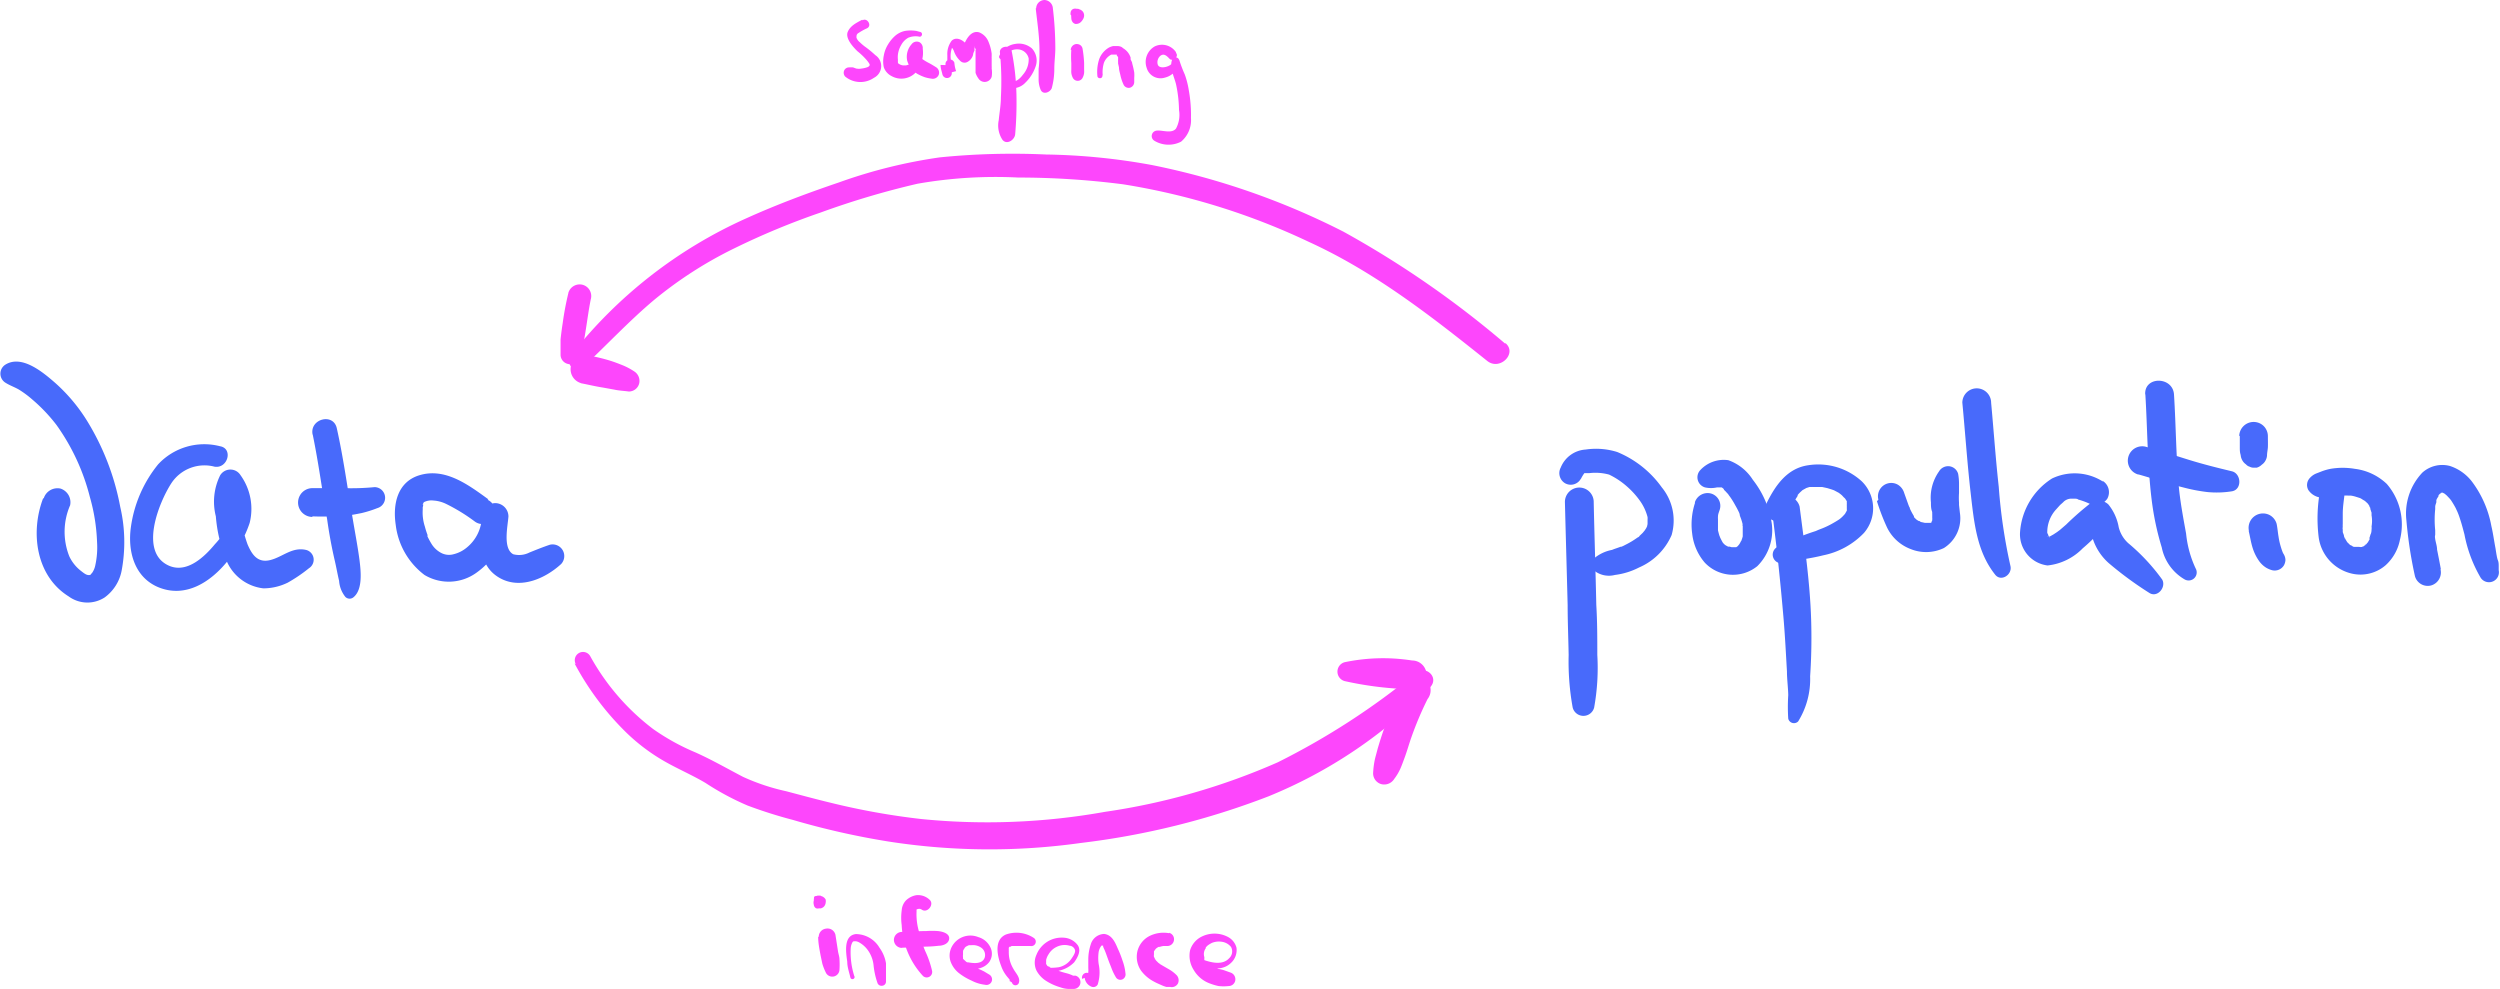 <svg id="Layer_1" data-name="Layer 1" xmlns="http://www.w3.org/2000/svg" viewBox="0 0 173.62 68.68"><defs><style>.cls-1{fill:#486afb;}.cls-2{fill:#fd46fc;}</style></defs><path class="cls-1" d="M62.29,188.53a4.37,4.37,0,0,0-4.3,1.26,8.82,8.82,0,0,0-1.89,4.36c-.23,1.64.22,3.45,1.88,4.16,1.9.8,3.65-.34,4.83-1.8a7.48,7.48,0,0,0,1.54-2.66,4,4,0,0,0-.63-3.3.83.83,0,0,0-1.42,0A4.13,4.13,0,0,0,62,193.4a10,10,0,0,0,.71,3,3.16,3.16,0,0,0,2.59,2A3.87,3.87,0,0,0,67,198a10.63,10.63,0,0,0,1.47-1,.7.7,0,0,0-.17-1.26c-1-.25-1.66.49-2.54.7s-1.27-.42-1.56-1.1a9.62,9.62,0,0,1-.5-2.12,3.93,3.93,0,0,1,.09-2.07l-1.2.51a1.85,1.85,0,0,1,.41,2,5.23,5.23,0,0,1-1.07,1.68c-.71.86-1.9,2-3.13,1.51-2.18-.89-.77-4.39.11-5.75a2.75,2.75,0,0,1,3-1.15c.92.15,1.31-1.26.38-1.42Z" transform="translate(-47.01 -157.54)"/><path class="cls-1" d="M50,192.16c-.89,2.35-.5,5.38,1.78,6.8a2.2,2.2,0,0,0,2.5.07,3,3,0,0,0,1.18-1.87,10.8,10.8,0,0,0-.1-4.42,17.5,17.5,0,0,0-2.32-6,11.86,11.86,0,0,0-2.43-2.81c-.79-.67-2.15-1.73-3.22-1.07a.74.74,0,0,0,0,1.26c.3.19.63.3.94.48a7,7,0,0,1,.94.7,11.46,11.46,0,0,1,1.66,1.75,14.83,14.83,0,0,1,2.32,5,13,13,0,0,1,.5,3.13,5.78,5.78,0,0,1-.12,1.61,1.4,1.4,0,0,1-.24.56c.06-.09-.07.08-.1.11s-.11.06,0,0c-.23.07-.4-.07-.68-.29a2.75,2.75,0,0,1-.79-1,4.62,4.62,0,0,1,.06-3.54,1,1,0,0,0-.67-1.16,1,1,0,0,0-1.16.67Z" transform="translate(-47.01 -157.54)"/><path class="cls-1" d="M68.73,187.73c.41,2,.66,3.92,1,5.88.14,1,.31,1.92.53,2.87.11.47.19.94.3,1.4A2,2,0,0,0,71,199a.42.42,0,0,0,.58,0c.63-.54.49-1.8.4-2.54-.13-1-.34-2.07-.51-3.11-.34-2-.62-4.06-1.07-6.07-.24-1.09-1.9-.65-1.68.44Z" transform="translate(-47.01 -157.54)"/><path class="cls-1" d="M68.7,193.4a16.46,16.46,0,0,0,2.22-.06c.4,0,.81-.09,1.21-.17a8,8,0,0,0,1.08-.34.75.75,0,0,0,.54-.81.74.74,0,0,0-.72-.65,17,17,0,0,1-2.14.07l-2.18,0a1,1,0,0,0,0,2Z" transform="translate(-47.01 -157.54)"/><path class="cls-1" d="M80.93,192.22c-1.38-1-3-2.23-4.81-1.67-1.51.47-1.84,2-1.63,3.42a5.11,5.11,0,0,0,2,3.5,3.28,3.28,0,0,0,3.6-.15,5.33,5.33,0,0,0,2.23-3.92.93.93,0,0,0-.91-.92.94.94,0,0,0-.92.91c-.15,1.55-.36,3.44,1.28,4.32,1.42.76,3.12,0,4.21-1a.81.81,0,0,0-.78-1.34c-.48.16-1,.37-1.42.54a1.58,1.58,0,0,1-1.13.12c-.73-.4-.38-1.93-.33-2.62H80.47a2.82,2.82,0,0,1-1.06,2.17,2.25,2.25,0,0,1-.9.45,1.17,1.17,0,0,1-.82-.07,1.73,1.73,0,0,1-.73-.68c-.08-.13-.15-.26-.22-.4s-.1-.24,0-.09a5.25,5.25,0,0,1-.22-.67,3.13,3.13,0,0,1-.15-1.22c0-.11,0,0,0,0a.89.89,0,0,1,0-.14s.07-.24,0-.18.15-.23,0-.07l.09-.1c.13-.08-.11.08,0,0a1.15,1.15,0,0,1,.64-.11,2.36,2.36,0,0,1,.9.24,12.5,12.5,0,0,1,2,1.23.88.88,0,1,0,.87-1.52Z" transform="translate(-47.01 -157.54)"/><path class="cls-1" d="M155.69,192.4c.06,2.38.13,4.77.19,7.16,0,1.15.05,2.31.07,3.46a17.9,17.9,0,0,0,.28,3.66.77.77,0,0,0,1.49,0,15.47,15.47,0,0,0,.22-3.66c0-1.15,0-2.31-.07-3.46-.05-2.39-.13-4.78-.18-7.16a1,1,0,0,0-2,0Z" transform="translate(-47.01 -157.54)"/><path class="cls-1" d="M156.81,190.78a2.66,2.66,0,0,1,.23-.38s0,0,.09,0h.24a3.63,3.63,0,0,1,1.39.1,5.42,5.42,0,0,1,1.2.79,5.83,5.83,0,0,1,.92,1,3.41,3.41,0,0,1,.55,1.16,1.29,1.29,0,0,1,0,.19s0,.14,0,0v.19c0,.16,0-.08,0,.07s-.11.3,0,.13l-.1.2s-.16.24-.1.16-.1.11-.13.15l-.23.22c0,.05-.2.16-.06.06l-.25.17a5.48,5.48,0,0,1-.52.31l-.31.16-.12.05-.05,0c-.2.08-.41.14-.6.22a2.74,2.74,0,0,0-1.26.6.6.6,0,0,0,0,.82,1.65,1.65,0,0,0,1.46.32,5,5,0,0,0,1.68-.52,4.32,4.32,0,0,0,2.26-2.25,3.63,3.63,0,0,0-.68-3.31,7.13,7.13,0,0,0-3.1-2.46,4.93,4.93,0,0,0-2.19-.17,2,2,0,0,0-1.73,1.25.82.82,0,0,0,.3,1.09.8.8,0,0,0,1.09-.3Z" transform="translate(-47.01 -157.54)"/><path class="cls-1" d="M164.73,192.45a4.81,4.81,0,0,0-.2,2.16,3.71,3.71,0,0,0,.87,2,2.69,2.69,0,0,0,3.65.25,3.51,3.51,0,0,0,1-3,6.47,6.47,0,0,0-1.31-3,3.34,3.34,0,0,0-1.7-1.36,2.22,2.22,0,0,0-1.95.69.73.73,0,0,0,.33,1.2,1.93,1.93,0,0,0,.83,0l.23,0h0c.08,0,.08,0,0,0s-.07,0,0,0l.1,0c-.18,0-.08,0,0,0l.16.11c-.14-.1,0,0,0,.06a2.39,2.39,0,0,1,.22.23.52.52,0,0,1,.1.11s.1.12,0,0,.08.12.11.16a5.43,5.43,0,0,1,.35.57,5.93,5.93,0,0,1,.29.56c0,.07.11.27,0,.08l.12.32s.15.45.11.48,0-.25,0-.06c0,0,0,.07,0,.11v.31c0,.05,0,.28,0,.16s0,0,0,.06l0,.14a1.83,1.83,0,0,1-.08.25c0,.05-.07.15,0,0l-.08.16a1.48,1.48,0,0,1-.13.21c.12-.17,0,0-.07.07h0c.1-.09,0,0,0,0l-.09.06c-.16.08.15,0-.07,0h-.14c-.06,0-.29,0-.12,0,0,0-.34-.1-.16,0a2.49,2.49,0,0,1-.28-.15s.13.11,0,0a1.21,1.21,0,0,1-.16-.16c-.08-.08,0,0,0,0a2.39,2.39,0,0,1-.12-.22s-.1-.2-.06-.11-.05-.14-.06-.16-.07-.24-.1-.37l0-.18c0,.12,0-.07,0-.1s0-.28,0-.43c0,0,0-.16,0-.06a1.25,1.25,0,0,1,0-.19c0-.17.08-.33.13-.5a.89.89,0,0,0-.63-1.1.93.93,0,0,0-1.11.63Z" transform="translate(-47.01 -157.54)"/><path class="cls-1" d="M170.1,193.23c.32,2.44.57,4.87.78,7.33.1,1.2.16,2.4.23,3.6,0,.55.08,1.11.09,1.66a12.63,12.63,0,0,0,0,1.63.41.41,0,0,0,.69.19,5.57,5.57,0,0,0,.83-3.13c.09-1.32.11-2.63.07-3.94-.08-2.62-.47-5.25-.8-7.85a1,1,0,0,0-1.22-.71,1,1,0,0,0-.71,1.22Z" transform="translate(-47.01 -157.54)"/><path class="cls-1" d="M171.22,193.1a7.88,7.88,0,0,1,.37-.7l.18-.29.09-.14c.1-.14-.09.1,0-.06a2.39,2.39,0,0,1,.22-.23l.11-.1c.15-.14-.16.09,0,0l.27-.15s.14,0,0,0l.22-.07.17,0c.21-.05-.17,0,.06,0h.56s.33,0,.08,0l.37.08.32.1.14.05c-.2-.08,0,0,0,0l.32.17.11.08c.09.06.08,0,0,0l.11.09c.08.08.15.17.24.25-.13-.13-.06-.09,0,0s.07.11.11.17,0-.13,0,0a1,1,0,0,0,0,.17c.07.18,0-.11,0,0a1.77,1.77,0,0,0,0,.23c0,.18,0-.15,0,0a.61.61,0,0,0,0,.13s0,.08,0,.12.11-.2,0,0l-.13.23c-.09.16.15-.16,0,0l-.11.12a1.8,1.8,0,0,1-.2.19c-.15.14.2-.13,0,0l-.09.07c-.18.12-.37.23-.57.34a5.94,5.94,0,0,1-.57.27c-.2.1.2-.07,0,0l-.13.05-.18.07-.18.08a16.76,16.76,0,0,0-2.69,1.12.6.6,0,0,0,.45,1.1c.91-.21,1.84-.3,2.74-.53a5.4,5.4,0,0,0,2.85-1.56,2.62,2.62,0,0,0-.14-3.57,4.48,4.48,0,0,0-3.73-1.13c-1.47.21-2.28,1.4-2.89,2.63a.86.86,0,0,0,.32,1.14.84.84,0,0,0,1.14-.31Z" transform="translate(-47.01 -157.54)"/><path class="cls-1" d="M177.36,192.35a14.85,14.85,0,0,0,.7,1.82,3,3,0,0,0,1.64,1.5,2.86,2.86,0,0,0,2.31-.07,2.44,2.44,0,0,0,1.11-2.45l-.06-.54c0-.05,0-.17,0,0,0-.05,0-.11,0-.17a4.85,4.85,0,0,1,0-.66c0-.18,0-.37,0-.55a4.1,4.1,0,0,0-.06-.78.73.73,0,0,0-.61-.53.74.74,0,0,0-.72.36,3.16,3.16,0,0,0-.56,2.15c0,.23,0,.45.09.67a.41.41,0,0,0,0,.11s0-.19,0,0,0,.19,0,.28a.65.65,0,0,1,0,.14s0,.13,0,0,0,0,0,0,0,.06,0,.1,0-.05,0-.05-.06.12-.05.11a.35.35,0,0,0,0,.08c-.05.08.16-.16,0-.05l-.06.05c-.06.1.19-.1.09-.06a.75.75,0,0,0-.15.09s.21-.07.12-.05l-.09,0h-.08c-.16,0,.17,0,.07,0h-.37c-.22,0,.15,0,0,0l-.22-.05c-.06,0-.16-.07-.21-.07s.17.09.1,0l-.07,0a1.08,1.08,0,0,1-.18-.11s-.11-.07,0,0,0,0,0,0a2.83,2.83,0,0,1-.24-.25s.15.21.07.08l0-.06-.1-.17c-.07-.13-.14-.26-.2-.4l0-.07c-.05-.11.09.22,0,.06l-.08-.2-.3-.84a1,1,0,0,0-.44-.57.92.92,0,0,0-.69-.09.93.93,0,0,0-.66,1.13Z" transform="translate(-47.01 -157.54)"/><path class="cls-1" d="M183.29,185.5c.2,2.09.34,4.2.58,6.29s.43,4.06,1.7,5.66c.41.52,1.21,0,1.06-.61a37.33,37.33,0,0,1-.81-5.48c-.22-2-.35-3.9-.53-5.85a1,1,0,0,0-1-1,1,1,0,0,0-1,1Z" transform="translate(-47.01 -157.54)"/><path class="cls-1" d="M193.08,191a3.65,3.65,0,0,0-3.56-.23,4.8,4.8,0,0,0-2.22,3.7,2.18,2.18,0,0,0,1.91,2.34,4,4,0,0,0,2.44-1.19,13,13,0,0,0,1-.94c.14-.15.29-.3.44-.44l.18-.15c.08-.07-.21.14,0,0l-1.16-.15c-.06-.07,0,.07,0,.08a2.5,2.5,0,0,1,.11.39c.06.23.1.46.18.69a3.85,3.85,0,0,0,1.05,1.54,24.59,24.59,0,0,0,2.8,2.06c.57.4,1.22-.37.92-.91a13.79,13.79,0,0,0-2.36-2.53,2.21,2.21,0,0,1-.66-1.11,3.46,3.46,0,0,0-.72-1.58,1,1,0,0,0-1.15-.15,20.37,20.37,0,0,0-1.78,1.55l-.51.44c.2-.16-.08.05-.12.08l-.26.17-.25.14c-.24.13.08,0-.06,0s-.24.15,0,0c-.1.06-.19-.08-.09,0s.22.1.1,0,.22.11,0,0c.09.13.11.14,0,.05a.54.54,0,0,1-.07-.13c.11.22,0-.1-.05-.16a2.33,2.33,0,0,1,.62-1.65l.27-.3s.3-.26.23-.21a.79.79,0,0,1,.54-.23c-.16,0,.19,0,.22,0s.22,0,.26.06a5,5,0,0,1,.77.28,1,1,0,0,0,1.26-.34.93.93,0,0,0-.35-1.25Z" transform="translate(-47.01 -157.54)"/><path class="cls-1" d="M196,184.92c.15,2.45.14,4.91.44,7.34a19.37,19.37,0,0,0,.7,3.3,3.32,3.32,0,0,0,1.59,2.22.56.56,0,0,0,.76-.77,7.45,7.45,0,0,1-.66-2.41c-.18-1-.37-2-.48-3-.22-2.21-.22-4.44-.36-6.66-.08-1.27-2.08-1.29-2,0Z" transform="translate(-47.01 -157.54)"/><path class="cls-1" d="M195.53,190.49c1,.28,2.06.64,3.1.9a11.86,11.86,0,0,0,1.66.32,6.61,6.61,0,0,0,1.72-.05c.72-.12.66-1.23,0-1.39-1-.24-2-.49-3-.8s-2-.64-3-.91a1,1,0,0,0-.52,1.93Z" transform="translate(-47.01 -157.54)"/><path class="cls-1" d="M203.17,194.38c.1.41.16.84.29,1.24a3.27,3.27,0,0,0,.41.84,1.74,1.74,0,0,0,.51.5,1.72,1.72,0,0,0,.42.18.75.75,0,0,0,.83-.35.88.88,0,0,0,.1-.36.81.81,0,0,0-.22-.53l0,0,.12.16a1.06,1.06,0,0,1-.11-.21l.08.2-.18-.46.09.22a4.72,4.72,0,0,1-.26-1c-.05-.29-.07-.58-.13-.88a1,1,0,0,0-.47-.61,1,1,0,0,0-1.45,1.12Z" transform="translate(-47.01 -157.54)"/><path class="cls-1" d="M202.56,187.8c0,.25,0,.5,0,.76s0,.38.06.58a.89.89,0,0,0,.12.38.82.82,0,0,0,.25.27.51.51,0,0,0,.25.16.59.59,0,0,0,.29.07l.2,0a.82.82,0,0,0,.36-.21.76.76,0,0,0,.24-.26.85.85,0,0,0,.12-.37c0-.2.05-.39.06-.58s0-.51,0-.76a1,1,0,0,0-.3-.72,1,1,0,0,0-1.69.71Z" transform="translate(-47.01 -157.54)"/><path class="cls-1" d="M208.14,191.59a10.63,10.63,0,0,0-.1,3.28,3,3,0,0,0,2.32,2.51,2.67,2.67,0,0,0,2.32-.58,3.21,3.21,0,0,0,1-1.77,4.31,4.31,0,0,0-.91-3.88,3.91,3.91,0,0,0-2.22-1.05,5,5,0,0,0-1.69,0,3.72,3.72,0,0,0-.65.19l-.31.12c-.05,0-.11,0,0,0a1.19,1.19,0,0,0-.47.32.71.71,0,0,0-.11.84,1.2,1.2,0,0,0,1.38.47l.42-.08.34,0c-.08,0-.06,0,0,0h.19a3.85,3.85,0,0,1,.48,0c.29,0-.14,0,.15,0a2.3,2.3,0,0,1,.28.06l.35.11c-.22-.08,0,0,0,0a1,1,0,0,1,.17.1l.17.1c.18.12-.15-.14,0,0s.15.13.22.21,0,0,0,0,.06.1.08.12,0,.09.07.14a.47.47,0,0,1,0,.1c.05.1,0,.08,0-.06a2,2,0,0,0,.09.3c0,.06,0,.12,0,.19s.09.21,0,0a2.21,2.21,0,0,1,0,.77.82.82,0,0,1,0,.22c.08-.21,0,0,0,0s0,.22-.07.33l-.06.2s-.1.21,0,.07,0,0,0,.06l-.13.23c-.1.17.12-.11,0,0a.58.58,0,0,0-.1.12,1.74,1.74,0,0,0-.14.12c.05-.13.17-.1,0,0l-.14.07c0-.05.22-.07,0,0-.05,0-.24.1,0,0a.55.55,0,0,1-.22,0s-.28,0-.06,0l-.2,0-.12,0c-.16,0,0-.08,0,0a1,1,0,0,0-.25-.13c-.17-.11,0,0,0,0s-.13-.13-.15-.15-.07-.07-.07-.08.14.23,0,0-.1-.17-.14-.26,0-.17,0,.06l-.06-.15c0-.11-.06-.21-.09-.32l0-.17s-.05-.27,0-.11,0,0,0-.06a1.64,1.64,0,0,1,0-.23c0-.24,0-.48,0-.71,0-.47.08-.94.13-1.41a.91.91,0,0,0-1.78-.24Z" transform="translate(-47.01 -157.54)"/><path class="cls-1" d="M216.52,197.06c-.08-.45-.17-.9-.26-1.35,0-.24-.09-.48-.13-.73s0-.22,0-.33,0-.08,0,0l0-.29a7.12,7.12,0,0,1,0-1.46c0-.18,0-.05,0,0l0-.16c0-.11.05-.21.08-.32l0-.15s-.07.14,0,0a.8.8,0,0,1,.08-.16s.14-.22.07-.12l0-.06.11-.11c.06-.1-.14.06,0,0a.47.47,0,0,0,.12-.07c.11-.08-.16.08-.05,0l.1,0c-.19.05-.1,0,0,0h0c-.07,0-.06,0,0,0h0l.15.08s.14.11,0,0l.14.12.19.2.1.12c.09.09-.09-.14,0,0a6.16,6.16,0,0,1,.33.55l.14.3c-.09-.21.05.12.07.18.16.44.28.89.4,1.35a9.44,9.44,0,0,0,1.12,3,.69.69,0,0,0,1.26-.51l0-.19s0-.2,0-.07c0-.15,0-.3-.06-.44s-.12-.54-.16-.81c-.1-.52-.17-1.05-.29-1.56a7.33,7.33,0,0,0-1.36-3.1,3.19,3.19,0,0,0-1.52-1.07,2.07,2.07,0,0,0-1.91.46,4.13,4.13,0,0,0-1.11,3.32,29.74,29.74,0,0,0,.59,3.86.92.92,0,0,0,1.12.66.94.94,0,0,0,.66-1.12Z" transform="translate(-47.01 -157.54)"/><path class="cls-2" d="M151.56,181.42a67.77,67.77,0,0,0-11.25-7.79A51.62,51.62,0,0,0,127,169a44,44,0,0,0-7.34-.73,50.65,50.65,0,0,0-7.39.2,35.5,35.5,0,0,0-7,1.74c-2.18.74-4.35,1.55-6.45,2.5a32.25,32.25,0,0,0-12.15,9.49c-.46.59.27,1.37.84.83,1.64-1.53,3.17-3.18,4.89-4.63A28.15,28.15,0,0,1,98,174.79a51.86,51.86,0,0,1,6-2.49,57.73,57.73,0,0,1,6.73-2,31.45,31.45,0,0,1,7-.43,57.16,57.16,0,0,1,7.28.47,47.58,47.58,0,0,1,12.9,4c4.56,2.08,8.5,5.16,12.39,8.27.88.7,2.12-.55,1.24-1.26Z" transform="translate(-47.01 -157.54)"/><path class="cls-2" d="M86.91,203.61a19.55,19.55,0,0,0,3.63,4.84A13.33,13.33,0,0,0,93,210.32c1,.59,2,1,3,1.59a18.69,18.69,0,0,0,2.92,1.57,32,32,0,0,0,3.15,1,53.84,53.84,0,0,0,6.63,1.5,45.52,45.52,0,0,0,13.39.1,53.86,53.86,0,0,0,13-3.23,32.91,32.91,0,0,0,11.23-7.57c.68-.7-.32-1.59-1-1a50.89,50.89,0,0,1-9.57,6.2,46.11,46.11,0,0,1-12,3.44,46.24,46.24,0,0,1-12.76.5,49.63,49.63,0,0,1-6.29-1.13c-1-.24-2.07-.53-3.09-.8a14.76,14.76,0,0,1-3-1c-1.11-.58-2.17-1.19-3.31-1.7a15.5,15.5,0,0,1-2.93-1.62,16.09,16.09,0,0,1-4.37-5.06.56.56,0,0,0-1,.56Z" transform="translate(-47.01 -157.54)"/><path class="cls-2" d="M145.08,203.41a13,13,0,0,0-4.69.12.68.68,0,0,0,0,1.31,23.77,23.77,0,0,0,4.69.57,1,1,0,0,0,1-1,1,1,0,0,0-1-1Z" transform="translate(-47.01 -157.54)"/><path class="cls-2" d="M144.44,205.05a30.12,30.12,0,0,0-1.27,3c-.18.48-.34,1-.48,1.47-.06.24-.13.48-.19.72a6,6,0,0,0-.13,1,.78.78,0,0,0,.58.76.82.82,0,0,0,.89-.37,3.51,3.51,0,0,0,.44-.75c.1-.23.18-.46.27-.7.18-.48.32-1,.49-1.47a23.32,23.32,0,0,1,1.11-2.62,1,1,0,1,0-1.71-1Z" transform="translate(-47.01 -157.54)"/><path class="cls-2" d="M86.48,177.9a20.42,20.42,0,0,0-.39,2.07q-.09.57-.15,1.14c0,.17,0,.34,0,.51s0,.37,0,.55a.66.66,0,0,0,.49.64.65.65,0,0,0,.74-.31,4.88,4.88,0,0,0,.35-1.06q.1-.52.18-1.05c.11-.69.2-1.39.34-2.07a.81.81,0,0,0-.56-1,.82.82,0,0,0-1,.56Z" transform="translate(-47.01 -157.54)"/><path class="cls-2" d="M87.33,184.15c.53.1,1,.22,1.58.31l.77.14c.31.07.64.08,1,.13a.74.74,0,0,0,.72-.56.78.78,0,0,0-.35-.84,4.48,4.48,0,0,0-.84-.44c-.25-.1-.51-.2-.76-.28a12.22,12.22,0,0,0-1.56-.38,1,1,0,0,0-.76.1,1,1,0,0,0-.46.6,1,1,0,0,0,.7,1.22Z" transform="translate(-47.01 -157.54)"/><path class="cls-2" d="M106.89,158.91c-.37.2-.81.4-1,.83s.3,1,.67,1.36a4.93,4.93,0,0,1,.62.59,1.89,1.89,0,0,1,.2.27.13.13,0,0,1,0,.16.34.34,0,0,1-.14.09,1.83,1.83,0,0,1-.39.09,1,1,0,0,1-.38,0l-.22-.08a2.66,2.66,0,0,0-.28,0,.37.37,0,0,0-.34.23.39.39,0,0,0,.08.41,1.66,1.66,0,0,0,2,.08.91.91,0,0,0,.09-1.57,6.85,6.85,0,0,0-.72-.59,3.27,3.27,0,0,1-.35-.3.73.73,0,0,1-.24-.32c0-.16,0-.25.16-.34a4.08,4.08,0,0,1,.58-.32c.36-.19,0-.75-.32-.55Z" transform="translate(-47.01 -157.54)"/><path class="cls-2" d="M110.66,159.69a2.46,2.46,0,0,0-.81,0,1.52,1.52,0,0,0-.71.37,2.56,2.56,0,0,0-.46.57,2.14,2.14,0,0,0-.29.76,1.93,1.93,0,0,0,0,.83,1.1,1.1,0,0,0,.55.61,1.38,1.38,0,0,0,1.62-.21,1.8,1.8,0,0,0,.45-.78,2.08,2.08,0,0,0,.07-1V161a.48.48,0,0,0-.18-.51.44.44,0,0,0-.58.12,1.31,1.31,0,0,0-.31,1.13,1.58,1.58,0,0,0,.71.93,3.32,3.32,0,0,0,.51.23,2.52,2.52,0,0,0,.46.1.44.44,0,0,0,.51-.26.44.44,0,0,0-.18-.53c-.16-.1-.32-.2-.49-.29a3.4,3.4,0,0,1-.48-.29c.09.07,0,0,0,0a.94.94,0,0,1-.1-.1c.06.06,0-.05,0-.06s0,0,0-.07a.77.77,0,0,1,.08-.43l-.21.16-.19,0-.08-.15s0,0,0,0a.35.35,0,0,0,0,.14c0,.05,0,.11,0,.16a2.42,2.42,0,0,1-.1.36,1.33,1.33,0,0,1-.16.28l-.1.11,0,0h0l-.08,0-.17.05h-.23a.66.66,0,0,1-.28-.11l0,0h0l-.06-.05s0,0,0,0,0,0,0,0,0,0,0-.05a.91.91,0,0,1,0-.17,1.6,1.6,0,0,1,0-.38,1.73,1.73,0,0,1,.23-.66,1.24,1.24,0,0,1,.49-.5,1.33,1.33,0,0,1,.79-.07c.19,0,.24-.31,0-.34Z" transform="translate(-47.01 -157.54)"/><path class="cls-2" d="M112.33,162.05c0,.23.08.44.13.66a.33.33,0,0,0,.65-.08c0-.34-.06-.7-.07-1a1.7,1.7,0,0,1,.1-.81l0-.06h-.05s0,0,0,.06a.83.83,0,0,1,.17.27,1.66,1.66,0,0,0,.45.69.42.42,0,0,0,.49.06.79.79,0,0,0,.39-.5c0-.1.06-.2.1-.3a1.09,1.09,0,0,1,0-.17s.07-.17,0-.07c0-.08.12-.22.16-.27s0,0,0,0l0,0h0l-.07,0c-.07,0-.09-.05-.14-.06l0,0,.06.11a.64.64,0,0,0,0,.1s0,.18.06.26,0,0,0,.08,0,.11,0,.16,0,.23,0,.34,0,.42,0,.64,0,.3,0,.44a1.44,1.44,0,0,0,.2.39.51.51,0,0,0,.92-.12,1.83,1.83,0,0,0,0-.57,1.1,1.1,0,0,0,0-.18s0-.07,0-.11,0,.05,0-.12,0-.22,0-.34,0-.08,0,0a.22.22,0,0,1,0-.08c0-.07,0-.13,0-.2a3.15,3.15,0,0,0-.23-.85,1.15,1.15,0,0,0-.63-.63c-.43-.13-.73.21-.92.55-.07.13-.13.26-.19.4L114,161c0,.1,0,.12,0,.08l0,0c0-.07,0,0,0,0h.41s0,0,0-.05l-.07-.07,0,0,0-.08,0,0a2.44,2.44,0,0,0-.33-.39c-.25-.23-.63-.39-.91-.12a1.52,1.52,0,0,0-.3,1l0,.6a5,5,0,0,0,0,.67l.61-.16a2.22,2.22,0,0,1-.12-.58.33.33,0,0,0-.39-.22.32.32,0,0,0-.22.38Z" transform="translate(-47.01 -157.54)"/><path class="cls-2" d="M116.45,161.15a20.85,20.85,0,0,1,.07,3.16c0,.53-.1,1.05-.15,1.58a1.8,1.8,0,0,0,.26,1.36c.31.38.84,0,.88-.37a25.59,25.59,0,0,0,.09-2.79,17.35,17.35,0,0,0-.33-3c-.08-.46-.86-.37-.82.1Z" transform="translate(-47.01 -157.54)"/><path class="cls-2" d="M116.72,161.57a1,1,0,0,1,1-.6.8.8,0,0,1,.73.63,1.61,1.61,0,0,1-.41,1.14,1.48,1.48,0,0,1-.38.37,1.42,1.42,0,0,1-.54.17.19.19,0,0,0,0,.37,1.21,1.21,0,0,0,1.1-.37,2.82,2.82,0,0,0,.71-1.12,1.23,1.23,0,0,0-.26-1.26,1.39,1.39,0,0,0-1.15-.31,1.43,1.43,0,0,0-1.11.83c-.08.18.18.33.27.15Z" transform="translate(-47.01 -157.54)"/><path class="cls-2" d="M118.94,158.12c.1.94.25,1.88.26,2.83,0,.46,0,.91-.06,1.36,0,.24,0,.49,0,.73a1.83,1.83,0,0,0,.14.73c.16.38.65.19.77-.1a5.05,5.05,0,0,0,.18-1.35c0-.47.07-.95.07-1.42a23.57,23.57,0,0,0-.17-2.78.61.61,0,0,0-.58-.58.59.59,0,0,0-.58.58Z" transform="translate(-47.01 -157.54)"/><path class="cls-2" d="M121.41,161a7.07,7.07,0,0,0,0,.92c0,.16,0,.31,0,.46a1.62,1.62,0,0,0,0,.22,1,1,0,0,0,.12.37.38.38,0,0,0,.65,0,1,1,0,0,0,.12-.36,1.93,1.93,0,0,0,0-.24c0-.16,0-.31,0-.46a8.43,8.43,0,0,0-.11-1,.39.39,0,0,0-.19-.26.48.48,0,0,0-.26-.05.43.43,0,0,0-.37.41Z" transform="translate(-47.01 -157.54)"/><path class="cls-2" d="M121.41,158.41l0,.16a.83.83,0,0,0,0,.22.47.47,0,0,0,.12.32.46.46,0,0,0,.15.09l.11,0a.52.52,0,0,0,.21-.07.75.75,0,0,0,.22-.25.5.5,0,0,0,.08-.27.44.44,0,0,0-.12-.3l-.1-.08,0,0-.2-.08-.07,0h0l-.11,0h.08a.45.45,0,0,0-.2,0,.3.3,0,0,0-.22.29.25.25,0,0,0,0,.12l0,0,.06.08a.39.39,0,0,0,.1.08l.08,0,.16.06.08,0-.07,0,0,0-.07-.05s0,0,0,0l-.05-.06,0,0,0-.08a0,0,0,0,1,0,0v-.12a.24.24,0,0,1,0,.08l0-.08a.54.54,0,0,1-.07.13l0-.06a.08.08,0,0,1,0,0l.07,0h0l.07,0h.06l.06,0,0,0,0,0,0,0,0,.05a.08.08,0,0,1,0,0l0,.06a.83.83,0,0,1,0-.15v0c0-.07,0-.14,0-.22a.23.23,0,0,0-.07-.1.2.2,0,0,0-.11,0l-.09,0a.19.19,0,0,0-.09.11Z" transform="translate(-47.01 -157.54)"/><path class="cls-2" d="M123.59,162.75a2.26,2.26,0,0,1,.09-.86,1.08,1.08,0,0,1,.51-.56l.13,0h.25s0,0,0,0-.06-.05,0,0,0,0,0,0l0,.07.09.1,0,0s0-.06,0,0l0,.08,0,0s0-.08,0,0l0,.12s0,0,0,0a.59.59,0,0,0,0,.13l0,.12.06.27c0,.2.07.39.11.59a3,3,0,0,0,.22.63.39.39,0,0,0,.44.19.41.41,0,0,0,.29-.38v-.3a2.45,2.45,0,0,0,0-.38,6.21,6.21,0,0,0-.14-.62c0-.09-.07-.19-.11-.28a1.12,1.12,0,0,1,0-.13c0-.07,0,.06,0,0a1.54,1.54,0,0,0-.08-.19,1.15,1.15,0,0,0-.41-.44l0,0h0l-.13-.1a.64.64,0,0,0-.33-.07h-.11l-.16,0a1.33,1.33,0,0,0-.28.1,1.57,1.57,0,0,0-.68.8,2.85,2.85,0,0,0-.13,1.16c0,.23.36.23.35,0Z" transform="translate(-47.01 -157.54)"/><polygon class="cls-2" points="81.18 4.19 81.18 4.19 81.18 4.19 81.18 4.19"/><path class="cls-2" d="M128.69,161.18a1.17,1.17,0,0,0-1.48-.42,1.24,1.24,0,0,0-.57,1.48,1,1,0,0,0,1.27.69,1.32,1.32,0,0,0,1-1.11.26.26,0,0,0-.5-.13c-.2.54.14,1.16.27,1.69a9,9,0,0,1,.21,1.8,2,2,0,0,1-.21,1.29c-.3.37-.93.1-1.32.14a.38.38,0,0,0-.19.7,1.9,1.9,0,0,0,1.86.07,1.94,1.94,0,0,0,.69-1.64,9.6,9.6,0,0,0-.15-1.93,5.92,5.92,0,0,0-.28-1.1,8.89,8.89,0,0,1-.38-1l-.5.13c.06.28-.89.59-1,.17a.59.59,0,0,1,.17-.58c.26-.22.47,0,.66.2s.69-.14.43-.43Z" transform="translate(-47.01 -157.54)"/><path class="cls-2" d="M103.83,222.6c0,.43.09.87.17,1.3l.12.57a4,4,0,0,0,.26.65.5.5,0,0,0,.93-.24,5.53,5.53,0,0,0,0-.71c0-.18-.07-.37-.1-.55l-.18-1.16a.58.58,0,0,0-.28-.37.56.56,0,0,0-.36-.06.57.57,0,0,0-.52.57Z" transform="translate(-47.01 -157.54)"/><path class="cls-2" d="M104.15,220.2a.48.48,0,0,0-.06-.37.28.28,0,0,0-.1-.09l-.1,0h-.1a.24.24,0,0,0-.12.07l-.07.06-.07.08,0,.12a.54.54,0,0,0,0,.31.31.31,0,0,0,.16.24.36.36,0,0,0,.21,0,.3.3,0,0,0,.13,0,.46.46,0,0,0,.18-.1.39.39,0,0,0,.08-.1.48.48,0,0,0,.06-.18.64.64,0,0,0,0-.23.5.5,0,0,0-.31-.24,1.29,1.29,0,0,0-.39,0,.12.12,0,0,0-.11.1.11.11,0,0,0,.08.12l.08,0h0s0,0,0,0l0,0a.51.51,0,0,1,.16.09l0,0a.09.09,0,0,1,.06.06l0,0s0,0,0,0l0-.05s0,0,0,.06v-.06l0,.05,0-.06,0,0,0-.06a.35.35,0,0,0,0,.08l0-.06,0,0,0,0,0,0,.07,0-.07,0h0l.18.14h0l0,.07a.13.13,0,0,1,0-.06v.08a.06.06,0,0,1,0-.06v.07a.24.24,0,0,1,0-.08l0,.07a.84.84,0,0,0,.06-.14.24.24,0,0,0,0-.08l0,.07v0l-.37.1,0,0,0-.05,0,0,0,0s0,0,0,0l0-.06a.17.17,0,0,1,0,.05v0a.28.28,0,0,0,.07.17.3.3,0,0,0,.14.06.23.23,0,0,0,.25-.17Z" transform="translate(-47.01 -157.54)"/><path class="cls-2" d="M106.34,225.33a5.46,5.46,0,0,1-.25-1.92,1,1,0,0,1,.1-.39.21.21,0,0,1,.1-.11s0,0,0,0l0,0s0,0,0,0l.05,0h.12a.73.73,0,0,1,.27.11,1.85,1.85,0,0,1,.6.58,2.18,2.18,0,0,1,.35,1,5.3,5.3,0,0,0,.26,1.18.3.3,0,0,0,.33.22.29.29,0,0,0,.27-.29c0-.43,0-.84,0-1.27a2.52,2.52,0,0,0-.45-1.08,1.92,1.92,0,0,0-1.64-.95c-.89.1-.68,1.32-.6,1.92,0,.38.14.75.22,1.11a.15.15,0,0,0,.29-.07Z" transform="translate(-47.01 -157.54)"/><path class="cls-2" d="M111.54,220a1.16,1.16,0,0,0-.9-.29,1.38,1.38,0,0,0-.71.36,1.11,1.11,0,0,0-.3.71,3.73,3.73,0,0,0,0,1,5.57,5.57,0,0,0,1.48,3.54.38.38,0,0,0,.63-.36,6.84,6.84,0,0,0-.48-1.38,8.29,8.29,0,0,1-.41-1.28,4.24,4.24,0,0,1-.19-1.37,2,2,0,0,0,0-.22s0,0,0,0,.18-.12.36,0c.4.29.92-.39.53-.7Z" transform="translate(-47.01 -157.54)"/><path class="cls-2" d="M109.64,223.36l1.69-.08a8.48,8.48,0,0,0,.88-.06c.29,0,.71-.15.72-.51s-.49-.48-.79-.51a5.46,5.46,0,0,0-.81,0c-.56,0-1.12.05-1.68.06a.56.56,0,0,0-.56.55.56.56,0,0,0,.55.56Z" transform="translate(-47.01 -157.54)"/><path class="cls-2" d="M113.71,224.77c.66.1,1.51.21,2-.42a1,1,0,0,0,.06-1.06,1.33,1.33,0,0,0-.82-.67,1.46,1.46,0,0,0-1.86.71,1.31,1.31,0,0,0-.06,1,1.83,1.83,0,0,0,.55.77,4.13,4.13,0,0,0,.9.54,2.66,2.66,0,0,0,.53.21,2.7,2.7,0,0,0,.41.08.39.39,0,0,0,.46-.23.39.39,0,0,0-.17-.48l-.25-.15a1.55,1.55,0,0,0-.22-.12s-.12-.05,0,0l-.1-.05c-.22-.09-.44-.2-.65-.31a3,3,0,0,1-.3-.19c-.06,0,0-.06,0,0s0,0-.07-.06l-.12-.11s-.1-.08-.11-.12l0,.05,0,0a.43.43,0,0,1,0-.07l0-.07c0-.07,0,.1,0,0a.61.61,0,0,1,0-.18c0,.13,0,0,0-.09s0-.17,0-.07c0-.07,0-.14.05-.2s0,0,0,0a.75.75,0,0,0,.07-.12c0,.06,0,0,0,0l.07-.07c.07-.06,0,0,0,0l.09-.05.13-.06.19,0a1,1,0,0,1,.71.21.62.62,0,0,1,.2.64c-.19.57-1,.38-1.46.28a.32.32,0,0,0-.37.21.31.31,0,0,0,.21.37Z" transform="translate(-47.01 -157.54)"/><path class="cls-2" d="M117.23,225.68l.09.17a.25.25,0,0,0,.45-.06c.11-.38-.22-.65-.4-1a2.19,2.19,0,0,1-.3-1.2.57.57,0,0,1,0-.13c0,.06,0,0,0,0a.29.29,0,0,1,0-.1c0-.06,0,0,0,0s0,0,0,0a.18.18,0,0,1,.05-.07l0,0,0,0,0,0s0,0,0,0l.07,0,.07-.05s.1,0,0,0,0,0,0,0l.1,0,.08,0c-.11,0,0,0,0,0H118l.12,0h0l.12,0,.12,0h.1l.12,0a.31.31,0,0,0,.23-.56,2.19,2.19,0,0,0-1.94-.24c-.86.37-.59,1.52-.33,2.19a2.42,2.42,0,0,0,.4.72l.21.25.06.09c0,.07,0,0,0,0l0,.06v0l.46-.12-.1-.15a.24.24,0,0,0-.42.23Z" transform="translate(-47.01 -157.54)"/><path class="cls-2" d="M119.51,224.92a2.12,2.12,0,0,0,2.1-.55c.23-.32.5-.79.26-1.17a1.29,1.29,0,0,0-1-.54,1.88,1.88,0,0,0-1.88,1.19,1.3,1.3,0,0,0,0,1.09,1.93,1.93,0,0,0,.67.72,3.81,3.81,0,0,0,1,.45,1.74,1.74,0,0,0,.56.11h.37a.47.47,0,0,0,.12-.92l-.11,0-.06,0c.15.06.07,0,0,0a2.61,2.61,0,0,0-.42-.16,5.83,5.83,0,0,1-.71-.22s-.22-.11-.07,0l-.17-.07-.15-.08s-.16-.08-.16-.11.09.08,0,0l-.06,0-.06-.05c-.07-.08,0,0,0,0a1.48,1.48,0,0,1-.08-.13c0-.07,0,.11,0,0l0-.09c0-.08,0,.09,0,0a.21.21,0,0,0,0-.08s0-.11,0,0a.36.36,0,0,0,0-.1,1.25,1.25,0,0,1,.18-.41,1.29,1.29,0,0,1,.57-.51,1.25,1.25,0,0,1,.89-.07c.15,0,.33.14.37.31s-.14.43-.25.59a1.41,1.41,0,0,1-.87.59,3.69,3.69,0,0,1-1.1,0c-.18,0-.18.27,0,.29Z" transform="translate(-47.01 -157.54)"/><path class="cls-2" d="M122.34,225.45a.75.75,0,0,0,.44.6.35.35,0,0,0,.46-.13,2.77,2.77,0,0,0,.07-1.43,3,3,0,0,1,0-.84,1,1,0,0,1,.16-.39l0,0s.06-.06,0-.05l.07,0c-.06,0,.07,0,.08,0s.06,0,0,0h0s0,0,0,0,0,0,0,0l0,0,0,.07a2.29,2.29,0,0,0,.1.23c0-.07,0,0,0,0l.08.2c.1.27.19.54.3.81s.11.29.17.43a3.81,3.81,0,0,0,.23.45.36.36,0,0,0,.45.16.38.38,0,0,0,.22-.43,3.21,3.21,0,0,0-.07-.43,3.66,3.66,0,0,0-.13-.44,7,7,0,0,0-.34-.86c-.18-.43-.41-.94-.94-1a1,1,0,0,0-.93.73,3.33,3.33,0,0,0-.17,1c0,.21,0,.43,0,.64a1.67,1.67,0,0,1-.13.8l.46-.13-.09,0s0,0,0,0,0,0,0,0a.35.35,0,0,0-.38-.34.34.34,0,0,0-.29.42Z" transform="translate(-47.01 -157.54)"/><path class="cls-2" d="M128.21,222.35a2.19,2.19,0,0,0-1.4.21,1.63,1.63,0,0,0-.82,1.09,1.71,1.71,0,0,0,.25,1.28,2.63,2.63,0,0,0,.91.78c.16.09.33.16.51.24a2.09,2.09,0,0,0,.35.13l.26,0a.49.49,0,0,0,.54-.23.52.52,0,0,0-.08-.58,2.51,2.51,0,0,0-.48-.38l-.45-.26-.22-.13a.94.94,0,0,0-.12-.09c.07.06.09.07,0,0l0,0-.18-.18s0-.06-.07-.07.07.09,0,0l0-.06-.06-.11s0,0,0,.07a.25.25,0,0,0,0-.07.45.45,0,0,1,0-.16c0,.07,0,.09,0,.05v-.14c0-.06,0-.06,0,0s0-.1,0-.13,0,.06,0,0l.09-.13c-.07.1,0,0,0,0l.06-.07s0,0,0,0l.13-.09s.17-.07.06,0a1.67,1.67,0,0,1,.3-.08h.29a.47.47,0,0,0,.46-.41.46.46,0,0,0-.34-.51Z" transform="translate(-47.01 -157.54)"/><path class="cls-2" d="M130.1,224.53c.75.24,1.73.51,2.38-.1a1.21,1.21,0,0,0,.4-1.08,1.19,1.19,0,0,0-.65-.77,2,2,0,0,0-1.9.08,1.57,1.57,0,0,0-.67.87,1.83,1.83,0,0,0,.25,1.37,2.15,2.15,0,0,0,1.15.95,3.86,3.86,0,0,0,.58.17,3.19,3.19,0,0,0,.69,0,.47.47,0,0,0,.47-.41.49.49,0,0,0-.34-.53l-.39-.14a2.28,2.28,0,0,0-.45-.11l-.4-.14h0c-.06,0-.05,0,0,0s-.06,0-.07,0l-.21-.13c-.07,0,.08.08,0,0l-.09-.08a2.09,2.09,0,0,1-.14-.17l0,0-.06-.1a.54.54,0,0,1,0-.11c0-.05,0-.05,0,0l0-.09a.69.69,0,0,1,.1-.62l0-.06c0,.06,0,0,0,0l.12-.12a1.91,1.91,0,0,1,.31-.19,1.29,1.29,0,0,1,.65-.08,1,1,0,0,1,.67.36.64.64,0,0,1-.13.79c-.52.57-1.46.24-2.07,0-.31-.1-.45.4-.13.5Z" transform="translate(-47.01 -157.54)"/></svg>
